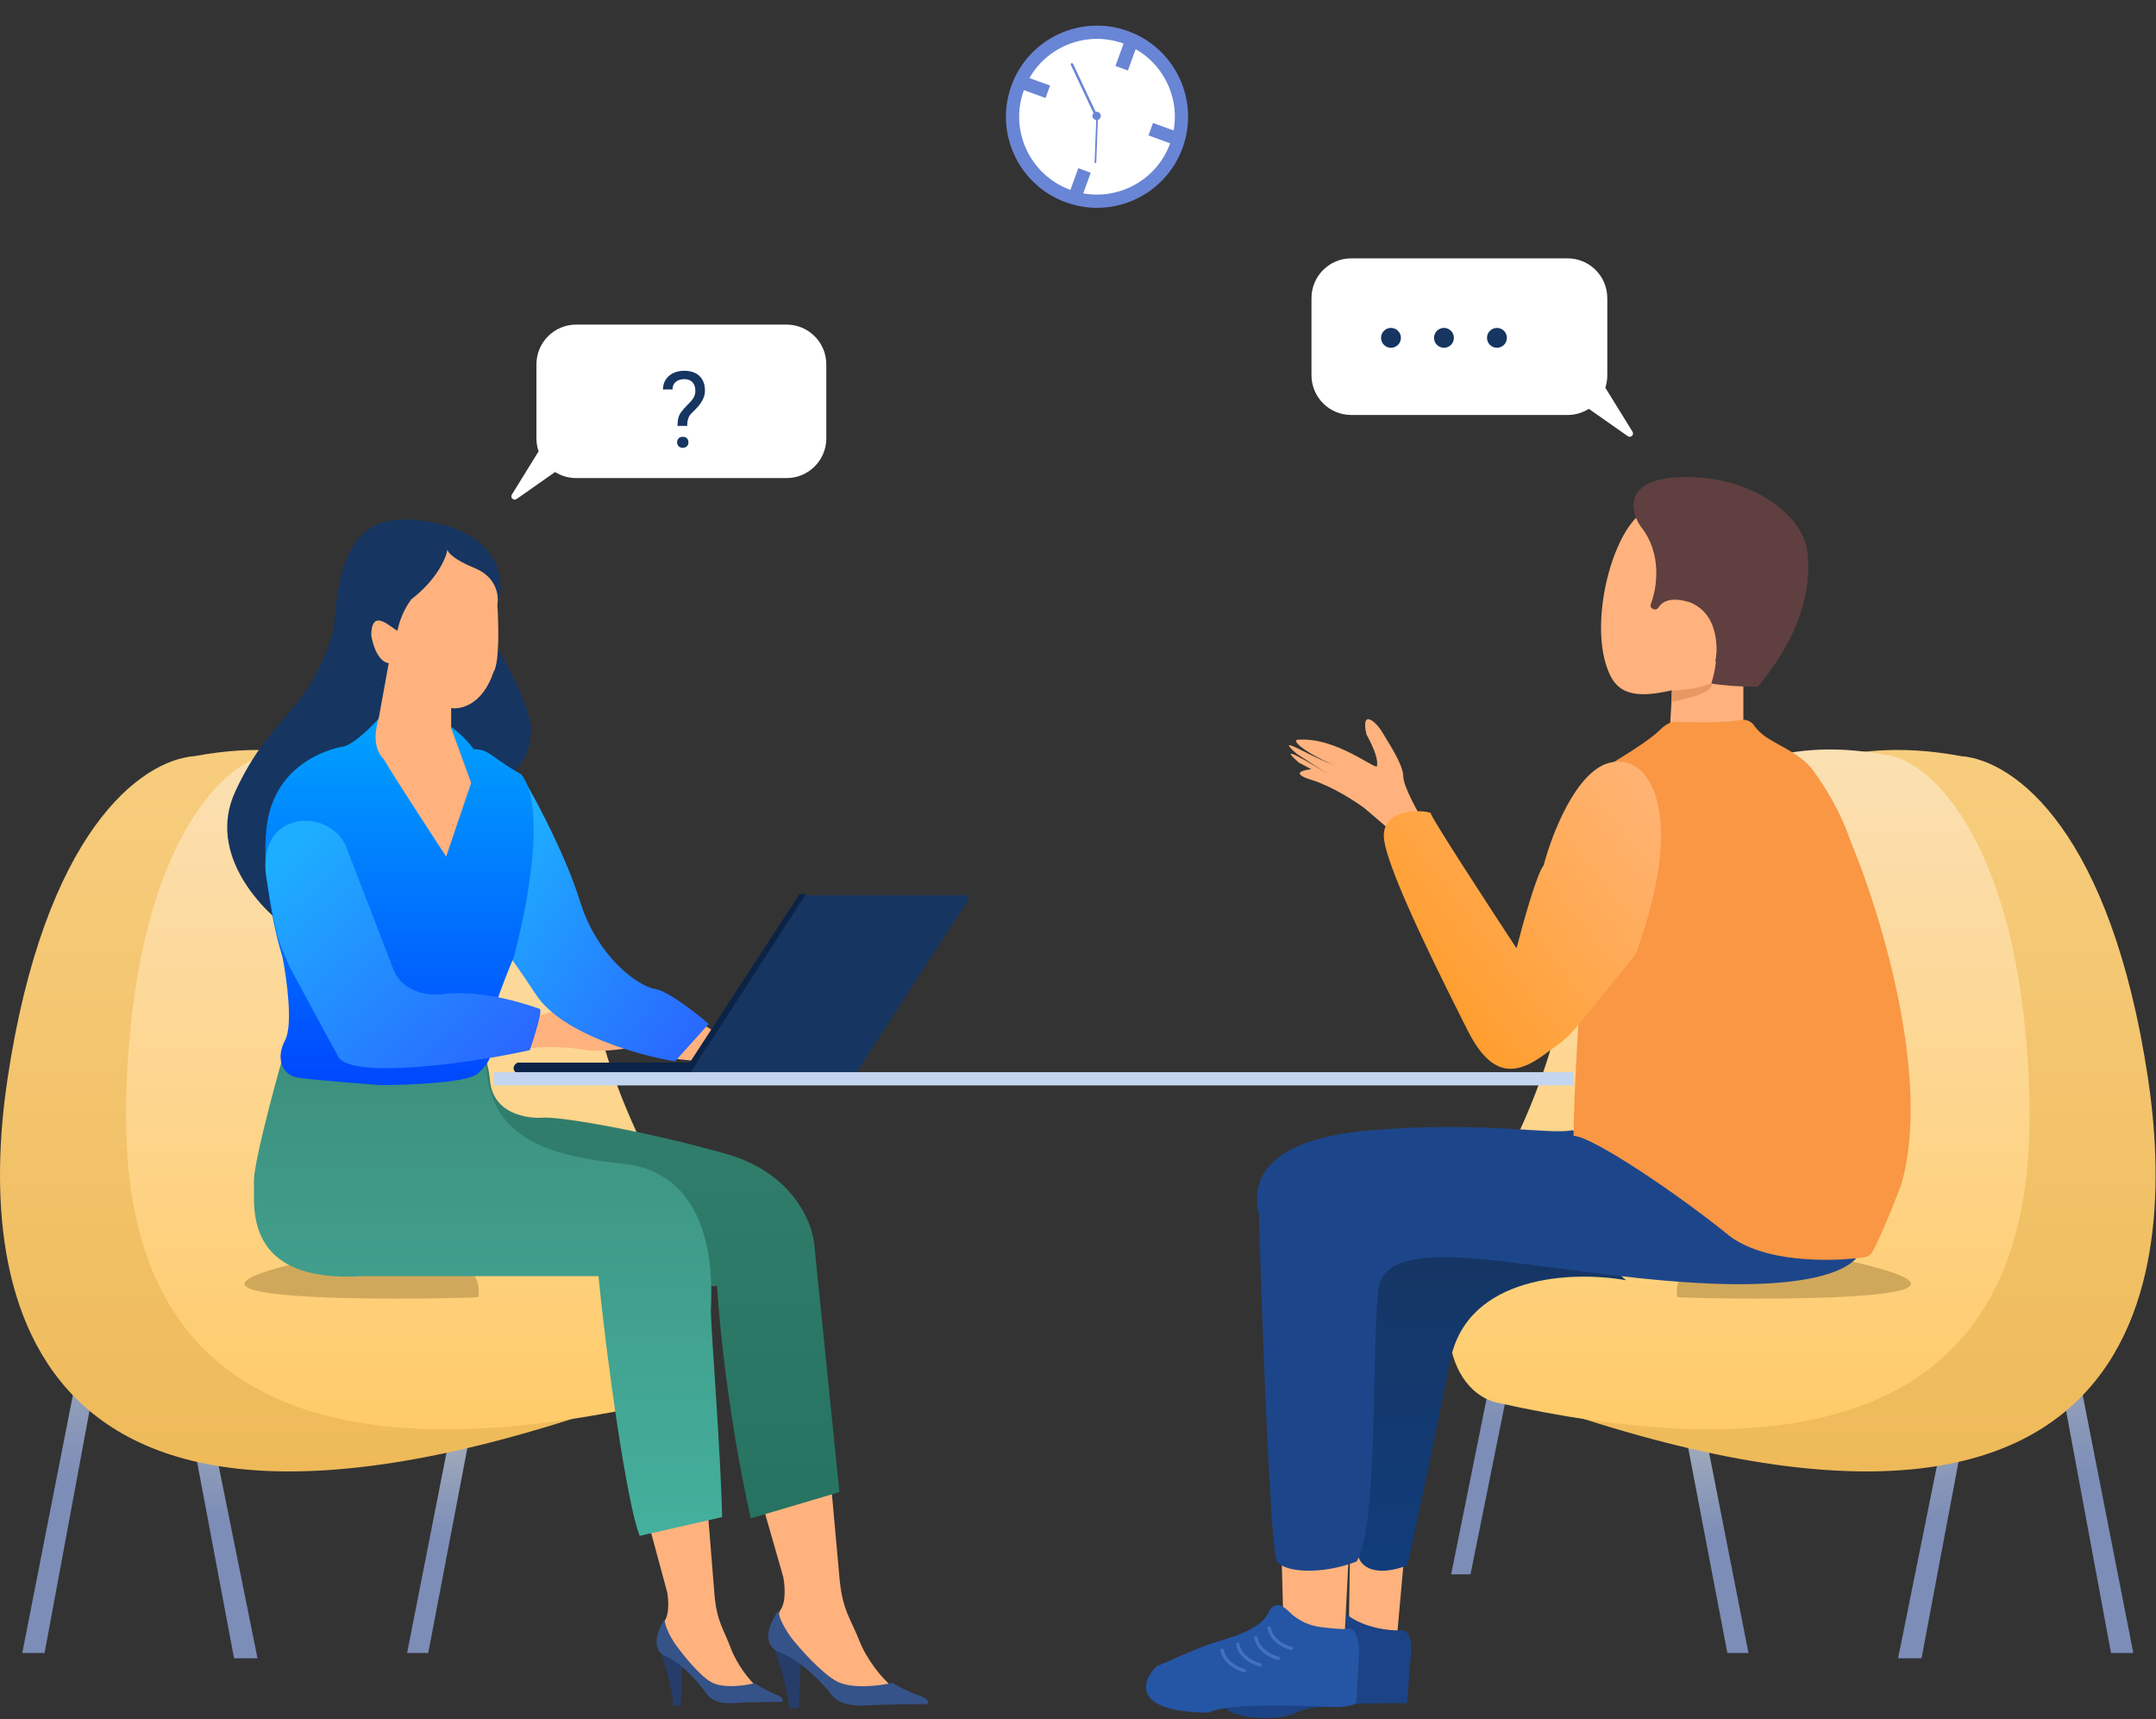 <svg width="651" height="519" viewBox="0 0 651 519" fill="none" xmlns="http://www.w3.org/2000/svg">
<rect x="0" y="0" width="651" height="519" fill="#333333" stroke="none"/>
<path d="M13.459 499.049L30.287 408.359L25.15 405.17L6.728 499.049H13.459Z" fill="url(#paint0_linear_16_965)"/>
<path d="M70.672 500.644L56.502 425.363L63.055 427.843L77.757 500.644H70.672Z" fill="url(#paint1_linear_16_965)"/>
<path d="M122.925 499.049L135.324 435.991H141.347L129.302 499.049H122.925Z" fill="url(#paint2_linear_16_965)"/>
<path d="M212.706 475.303L196.587 395.417H190.741L206.86 475.303H212.706Z" fill="url(#paint3_linear_16_965)"/>
<path d="M2.286 325.613C13.442 251.365 42.294 229.513 58.854 228.262C132.33 214.504 158.631 281.836 165.728 293.718C172.825 305.601 172.616 336.244 198.5 381.48C224.383 426.716 207.777 386.914 204.855 417.01C-1.878 496.719 -6.108 381.48 2.286 325.613Z" fill="url(#paint4_linear_16_965)"/>
<path d="M38.825 317.112C43.502 253.487 68.051 228.898 82.103 227.835C144.453 216.144 166.771 273.357 172.794 283.454C178.816 293.55 178.639 319.589 200.603 358.026C222.568 396.463 213.002 419.844 199.186 423.387C36.226 459.876 35.336 364.583 38.825 317.112Z" fill="url(#paint5_linear_16_965)"/>
<path d="M144.371 391.61C143.24 391.987 32.417 394.626 90.844 381.055C137.586 370.199 146.004 383.568 144.371 391.61Z" fill="#D0A85B"/>
<path d="M201.441 480.639L196.54 462.546L213.88 458.399L215.765 481.77C216.519 489.686 218.403 491.571 220.665 497.602C222.514 502.533 226.445 507.528 228.581 509.288L230.089 511.926L215.011 510.418L202.948 498.356C201.566 496.22 199.179 491.42 200.687 489.309C202.195 487.198 201.818 482.65 201.441 480.639Z" fill="#FFB27D"/>
<path d="M203.326 514.942C202.723 508.911 200.561 501.372 199.556 498.356L205.964 502.125L205.587 514.942H203.326Z" fill="#253D68"/>
<path d="M201.44 500.241C196.012 498.13 198.676 491.822 200.686 488.932C200.686 491.043 202.697 494.587 203.702 496.094C205.838 499.11 211.015 505.669 214.634 507.78C218.252 509.891 224.937 508.911 227.827 508.157C228.958 508.911 231.822 510.645 234.235 511.549C236.647 512.454 236.497 513.434 236.12 513.811C232.978 513.811 225.565 513.886 221.042 514.188C216.518 514.49 214.131 512.555 213.503 511.549C211.618 508.785 206.567 502.653 201.44 500.241Z" fill="#355389"/>
<path d="M236.488 476.038L230.501 455.184L251.117 450.246L253.557 477.221C254.522 486.356 256.782 488.517 259.526 495.463C261.77 501.142 266.493 506.877 269.052 508.89L270.869 511.924L252.899 510.313L238.432 496.486C236.768 494.031 233.885 488.508 235.663 486.057C237.441 483.607 236.954 478.357 236.488 476.038Z" fill="#FFB27D"/>
<path d="M238.359 515.695C237.579 508.841 234.782 500.274 233.481 496.848L241.774 501.131L241.286 515.695H238.359Z" fill="#253D68"/>
<path d="M236.039 499.105C229.166 496.713 232.538 489.567 235.084 486.293C235.084 488.685 237.63 492.699 238.902 494.407C241.607 497.824 248.162 505.254 252.744 507.646C257.326 510.037 265.79 508.927 269.449 508.073C270.881 508.927 274.509 510.891 277.563 511.916C280.618 512.941 280.427 514.052 279.95 514.479C275.972 514.479 266.586 514.564 260.858 514.906C255.131 515.247 252.108 513.055 251.312 511.916C248.926 508.785 242.53 501.838 236.039 499.105Z" fill="#355389"/>
<path d="M253.459 450.483L226.695 458.399C220.061 428.846 217.146 399.344 216.518 388.286H209.356L166.007 364.162L133.212 341.545L146.405 318.928C146.782 319.933 147.611 322.697 147.913 325.713C148.516 336.267 159.222 337.901 164.499 337.398C170.907 337.398 195.032 341.545 219.156 348.33C239.088 353.935 245.417 368.811 245.92 376.224L253.459 450.483Z" fill="url(#paint6_linear_16_965)"/>
<path d="M76.681 357C76.379 352.175 82.335 329.859 85.351 319.305C90.628 321.943 107.968 322.32 122.292 322.697C133.751 322.999 143.401 319.305 146.793 317.42C145.286 348.481 174.688 349.461 190.897 351.722C218.037 357 214.644 391.679 214.644 395.825C214.644 400.726 217.66 438.923 218.037 458.022C212.006 459.404 198.586 462.47 193.158 463.676C189.389 454.629 183.106 410.149 180.719 385.271H109.476C72.534 387.532 77.058 363.031 76.681 357Z" fill="url(#paint7_linear_16_965)"/>
<path d="M213.213 309.881C221.199 314.613 230.402 323.176 203.325 319.575C205.759 313.205 210.931 310.458 213.213 309.881Z" fill="#FFB27D"/>
<path d="M291.943 270.302H242.186L208.26 324.205H258.394C269.2 307.368 291.038 273.468 291.943 272.563C292.848 271.659 292.32 270.679 291.943 270.302Z" fill="#163561"/>
<path d="M156.241 324.205C154.13 322.697 155.361 321.315 156.241 320.813H208.26L241.431 269.925H243.316L208.26 324.205H156.241Z" fill="#0B2346"/>
<path d="M176.939 317.043C169.4 315.535 159.599 316.163 155.076 317.043L157.714 307.996L190.886 298.573L198.802 314.404C194.53 315.661 184.176 317.948 176.939 317.043Z" fill="#FFB27D"/>
<path d="M158.578 235.999C162.348 242.407 170.942 258.616 175.164 272.186C180.441 289.149 192.881 297.819 197.781 298.573C201.701 299.176 210.22 305.861 213.99 309.127L203.812 320.436C193.132 318.677 169.811 312.218 161.971 300.458C156.253 291.88 154.197 289.064 153.698 288.558L153.678 288.772C153.542 288.5 153.513 288.37 153.698 288.558L158.578 235.999Z" fill="url(#paint8_linear_16_965)"/>
<path d="M71.016 239.015C62.27 258.013 79.434 275.453 88.732 281.61L129.443 217.906L147.913 237.13C149.17 237.381 152.512 236.828 155.829 232.607C159.976 227.329 159.599 225.821 160.353 220.921C161.106 216.021 152.814 199.058 150.175 196.042C148.064 193.63 149.295 185.237 150.175 181.341C150.678 180.713 151.532 178.477 150.929 174.556C150.175 169.656 146.782 159.855 127.558 157.217C108.334 154.578 102.302 165.51 100.795 190.011C93.256 215.644 81.947 215.267 71.016 239.015Z" fill="#163561"/>
<path d="M103.433 225.445C107.052 224.842 113.359 218.157 115.495 215.644C113.083 220.771 114.49 226.324 115.872 228.083L134.72 258.239L138.489 235.999L136.228 219.414C137.735 220.544 141.203 223.485 143.013 226.199C147.913 226.199 147.913 228.46 157.337 233.738C165.177 243.086 159.096 274.574 155.075 289.149C151.934 296.562 146.028 311.917 147.536 314.028C149.421 316.666 148.29 320.813 144.144 324.205C140.826 326.919 123.16 327.598 114.742 327.598C107.956 327.095 93.482 325.939 89.863 325.336C85.34 324.582 83.078 319.682 86.093 314.028C88.506 309.504 86.596 295.557 85.34 289.149C82.827 280.982 78.404 261.255 80.816 247.685C83.832 230.722 98.91 226.199 103.433 225.445Z" fill="url(#paint9_linear_16_965)"/>
<path d="M80.439 265.024C83.831 286.133 84.837 285.38 87.224 291.411C90.24 297.065 97.477 310.56 102.302 319.305C106.826 325.713 141.505 321.19 159.975 317.043C161.357 313.022 163.896 304.905 162.991 304.604C161.86 304.227 146.782 298.573 134.343 300.08C124.391 301.287 119.893 295.808 118.888 292.918L104.941 256.731C100.794 243.538 77.046 243.915 80.439 265.024Z" fill="url(#paint10_linear_16_965)"/>
<path d="M124.165 180.965C132.006 174.933 134.72 168.4 135.097 165.887C135.097 166.641 136.756 168.827 143.39 171.541C150.024 174.255 150.677 179.959 150.175 182.472C150.552 188.127 150.853 200.114 149.044 202.828C145.727 212.779 139.118 214.262 136.228 213.759V219.79L142.259 236.376L134.72 258.616C129.694 250.952 118.888 234.341 115.873 229.214C111.952 225.294 113.736 218.911 114.365 216.775L117.38 200.189C116.124 200.189 113.309 198.531 112.103 191.896C112.103 182.849 118.511 190.011 120.019 190.388C120.773 186.619 122.281 183.603 124.165 180.965Z" fill="#FFB27D"/>
<path d="M637.418 499.049L620.59 408.359L625.727 405.17L644.149 499.049H637.418Z" fill="url(#paint11_linear_16_965)"/>
<path d="M580.205 500.644L594.375 425.363L587.822 427.843L573.12 500.644H580.205Z" fill="url(#paint12_linear_16_965)"/>
<path d="M527.95 499.049L515.551 435.991H509.529L521.574 499.049H527.95Z" fill="url(#paint13_linear_16_965)"/>
<path d="M438.171 475.303L454.29 395.417H460.135L444.016 475.303H438.171Z" fill="url(#paint14_linear_16_965)"/>
<path d="M648.591 325.613C637.436 251.365 608.583 229.513 592.023 228.262C518.548 214.504 492.247 281.836 485.15 293.718C478.053 305.601 478.261 336.244 452.378 381.48C426.494 426.716 443.1 386.914 446.023 417.01C652.756 496.719 656.985 381.48 648.591 325.613Z" fill="url(#paint15_linear_16_965)"/>
<path d="M612.052 317.112C607.376 253.487 582.827 228.898 568.775 227.835C506.425 216.144 484.106 273.357 478.084 283.454C472.062 293.55 472.239 319.589 450.274 358.026C428.31 396.463 437.875 419.844 451.692 423.387C614.652 459.876 615.541 364.583 612.052 317.112Z" fill="url(#paint16_linear_16_965)"/>
<path d="M506.508 391.61C507.638 391.987 618.461 394.626 560.034 381.055C513.293 370.199 504.874 383.568 506.508 391.61Z" fill="#D0A85B"/>
<path d="M421.646 496.07L423.874 471.104V462.537L407.783 458.375L407.288 491.175L421.646 496.07Z" fill="#FFB27D"/>
<path d="M423.872 492.262C414.192 492.462 408.074 488.853 406.226 487.024C406.394 487.855 406.629 490.267 406.226 493.26C404.209 499.497 383.79 498.499 371.437 499.497C359.589 505.983 370.177 511.97 370.177 515.213C370.177 518.456 385.806 520.203 391.604 516.96C396.243 514.365 415.721 514.049 424.88 514.216L425.889 500.744C426.309 498.333 426.494 493.26 423.872 492.262Z" fill="#1C4385"/>
<path d="M386.932 468.176L387.454 487.846L405.983 494.563L407.287 468.656L386.932 468.176Z" fill="#FFB27D"/>
<path d="M365.057 517.037C342.195 517.037 344.348 507.842 349.153 503.121C353.046 501.381 361.677 497.604 365.057 496.411C369.281 494.921 380.214 492.684 382.948 486.969C385.119 482.43 388.122 485.433 390.111 487.422L390.154 487.466C392.639 489.454 395.124 490.696 398.603 491.193C401.005 491.525 406.058 492.088 407.052 491.69C408.294 491.193 410.779 492.933 410.282 501.133C409.885 507.693 409.62 512.315 409.537 513.806C409.537 514.469 407.599 515.695 399.846 515.297C390.154 514.8 370.027 514.303 365.057 517.037Z" fill="#2555A5"/>
<path d="M369.041 498.168C369.206 499.659 370.78 502.989 375.75 504.38" stroke="#4271BE" stroke-linecap="round"/>
<path d="M373.762 496.428C373.928 497.919 375.502 501.249 380.472 502.641" stroke="#4271BE" stroke-linecap="round"/>
<path d="M379.23 494.44C379.395 495.931 380.969 499.261 385.939 500.653" stroke="#4271BE" stroke-linecap="round"/>
<path d="M383.205 491.458C383.37 492.949 384.944 496.279 389.914 497.671" stroke="#4271BE" stroke-linecap="round"/>
<path d="M437.906 410.742C443.088 384.632 475.442 383.709 490.971 386.511C449.316 349.324 415.816 370.192 404.273 385.275C405.186 411.649 407.711 465.683 410.501 470.826C413.291 475.969 421.297 474.122 424.951 472.556C427.11 462.831 432.724 436.853 437.906 410.742Z" fill="url(#paint17_linear_16_965)"/>
<path d="M414.133 341.212C382.786 343.783 377.509 355.845 380.125 366.651C381.118 400.403 383.6 468.605 385.586 471.399C388.068 474.89 399.487 475.389 409.665 471.399C416.119 460.674 414.133 409.797 416.119 389.845C418.105 369.893 463.283 384.607 512.93 387.351C552.648 389.546 562.081 381.116 561.832 376.627L532.044 366.651C505.632 359.867 488.603 345.701 474.702 341.212C468.496 342.708 447.773 338.453 414.133 341.212Z" fill="#1D468A"/>
<path d="M423.72 234.455C423.72 237.409 428.346 245.696 430.659 249.47L428.181 257.839L412.073 244.055C409.347 242.004 402.309 237.409 395.965 235.44C389.621 233.471 393.322 232.486 395.965 232.24C396.13 232.322 395.618 232.043 392.248 230.271C384.913 223.97 395.304 230.107 401.417 233.963L391.504 227.563C383.974 220.807 396.685 229.19 403.492 231.146C399.301 229.909 390.066 224.57 391.504 223.379C403.152 222.148 415.542 232.732 415.79 231.255C416.038 229.779 415.542 227.071 412.568 221.656C410.834 213.779 415.542 217.964 417.277 220.917C419.011 223.871 423.72 230.763 423.72 234.455Z" fill="#FFB27D"/>
<path d="M458.553 288.749C460.698 293.136 464.344 302.596 461.77 305.334C465.73 303.228 466.225 290.855 458.553 288.749Z" fill="#BC8E35"/>
<path d="M503.787 227.663L505.472 198.281L526.404 200.6V228.437L503.787 227.663Z" fill="#FFB27D"/>
<path d="M501.35 220.242C497.491 224.113 488.26 229.385 482.886 232.827L477.138 299.274C476.472 309.935 475.139 333.588 475.139 342.91C481.137 343.158 507.627 361.257 521.621 372.663C532.171 381.26 552.426 380.993 562.813 379.62C563.957 379.468 564.954 378.797 565.488 377.775C567.066 374.755 570.068 368.261 574.101 357.538C583.297 325.803 567.77 275.389 558.857 254.149C557.23 249.51 554.235 241.887 547.425 232.554C544.181 228.109 538.815 225.945 534.118 223.08C532.071 221.831 530.54 220.343 529.532 218.888C528.748 217.756 527.013 217.056 525.665 217.341C520.828 218.366 511.802 218.049 505.954 217.923C504.213 217.886 502.58 219.009 501.35 220.242Z" fill="#F99744"/>
<path d="M485.966 230.293C475.837 232.871 468.504 252.02 466.105 261.272C464.119 263.453 459.815 278.868 457.912 286.303C449.222 273.086 431.894 246.452 432.092 245.659C432.34 244.668 416.452 242.933 417.941 253.59C419.431 264.246 436.313 297.456 443.016 310.839C449.719 324.222 456.67 325.461 466.105 318.522C475.539 311.582 470.822 316.539 493.91 288.038C509.303 246.154 498.627 227.071 485.966 230.293Z" fill="url(#paint18_linear_16_965)"/>
<path d="M516.98 206.197L505.442 208.268C496.184 210.442 489.743 210.404 486.534 204.526C477.671 188.288 489.305 148.992 502.456 153.388H502.955C508.843 163.366 520.569 183.621 520.37 184.819C520.171 186.016 517.892 199.545 516.98 206.197Z" fill="#FFB27D"/>
<path d="M506.894 144.058C490.197 144.849 492.244 154.273 495.354 158.887C501.983 167.043 500.354 177.429 498.439 182.429C498.241 182.945 498.464 183.538 498.969 183.765L499.32 183.922C499.843 184.157 500.447 183.898 500.755 183.414C501.756 181.843 504.211 179.926 510.331 181.871C520.546 186.023 518.843 199.995 516.715 206.339C518.68 206.751 524.229 207.327 530.711 207.327C543.724 192.004 547.162 177.67 545.689 166.301C544.215 154.932 527.764 143.069 506.894 144.058Z" fill="#5F3F3F"/>
<path d="M516.795 206.197C512.875 208.006 507.12 208.458 504.733 208.458V211.851C509.256 211.097 518.002 208.911 516.795 206.197Z" fill="#E79964"/>
<rect x="149.114" y="323.695" width="326" height="4" fill="#C3D5EF"/>
<path fill-rule="evenodd" clip-rule="evenodd" d="M173.975 98C167.348 98 161.975 103.373 161.975 110V132.337C161.975 133.712 162.206 135.033 162.632 136.263L154.559 149.317C153.988 150.241 155.094 151.286 155.984 150.661L167.608 142.51C169.453 143.667 171.636 144.337 173.975 144.337H237.5C244.127 144.337 249.5 138.964 249.5 132.337V110C249.5 103.373 244.127 98 237.5 98H173.975Z" fill="white"/>
<path d="M207.484 128.594H204.578C204.588 127.594 204.677 126.776 204.844 126.141C205.021 125.495 205.307 124.906 205.703 124.375C206.099 123.844 206.625 123.24 207.281 122.562C207.76 122.073 208.198 121.615 208.594 121.188C209 120.75 209.328 120.281 209.578 119.781C209.828 119.271 209.953 118.661 209.953 117.953C209.953 117.234 209.823 116.615 209.562 116.094C209.312 115.573 208.937 115.172 208.437 114.891C207.948 114.609 207.338 114.469 206.609 114.469C206.005 114.469 205.432 114.578 204.891 114.797C204.349 115.016 203.911 115.354 203.578 115.812C203.245 116.26 203.073 116.849 203.062 117.578H200.172C200.193 116.401 200.484 115.391 201.047 114.547C201.62 113.703 202.391 113.057 203.359 112.609C204.328 112.161 205.411 111.938 206.609 111.938C207.932 111.938 209.057 112.177 209.984 112.656C210.922 113.135 211.635 113.823 212.125 114.719C212.615 115.604 212.859 116.656 212.859 117.875C212.859 118.812 212.667 119.677 212.281 120.469C211.906 121.25 211.422 121.984 210.828 122.672C210.234 123.359 209.604 124.016 208.937 124.641C208.365 125.172 207.979 125.771 207.781 126.438C207.583 127.104 207.484 127.823 207.484 128.594ZM204.453 133.547C204.453 133.078 204.599 132.682 204.891 132.359C205.182 132.036 205.604 131.875 206.156 131.875C206.719 131.875 207.146 132.036 207.437 132.359C207.729 132.682 207.875 133.078 207.875 133.547C207.875 133.995 207.729 134.38 207.437 134.703C207.146 135.026 206.719 135.188 206.156 135.188C205.604 135.188 205.182 135.026 204.891 134.703C204.599 134.38 204.453 133.995 204.453 133.547Z" fill="#163561"/>
<path fill-rule="evenodd" clip-rule="evenodd" d="M473.32 78C479.947 78 485.32 83.373 485.32 90V113.287C485.32 114.601 485.109 115.865 484.719 117.048L492.94 130.343C493.512 131.268 492.406 132.312 491.516 131.688L479.738 123.428C477.882 124.605 475.681 125.287 473.32 125.287H408C401.373 125.287 396 119.915 396 113.287V90C396 83.373 401.373 78 408 78H473.32Z" fill="white"/>
<circle cx="420" cy="102" r="3" fill="#163561"/>
<circle cx="436" cy="102" r="3" fill="#163561"/>
<circle cx="452" cy="102" r="3" fill="#163561"/>
<circle cx="331.24" cy="35.24" r="25.5" transform="rotate(19.977 331.24 35.24)" fill="white" stroke="#6985D5" stroke-width="4"/>
<line x1="341.24" y1="13.587" x2="338.689" y2="20.604" stroke="#6985D5" stroke-width="4"/>
<line x1="327.471" y1="51.463" x2="324.92" y2="58.48" stroke="#6985D5" stroke-width="4"/>
<line x1="347.463" y1="39.01" x2="354.48" y2="41.56" stroke="#6985D5" stroke-width="4"/>
<line x1="309.367" y1="25.161" x2="316.384" y2="27.712" stroke="#6985D5" stroke-width="4"/>
<circle cx="331.119" cy="34.98" r="1.244" transform="rotate(19.977 331.119 34.98)" fill="#6985D5"/>
<rect x="323.178" y="19.246" width="0.747" height="18.117" rx="0.373" transform="rotate(-25.171 323.178 19.246)" fill="#6985D5"/>
<rect x="331.029" y="35.458" width="0.498" height="13.788" rx="0.249" transform="rotate(2.179 331.029 35.458)" fill="#6985D5"/>
<defs>
<linearGradient id="paint0_linear_16_965" x1="6.646" y1="501.579" x2="10.287" y2="401.655" gradientUnits="userSpaceOnUse">
<stop offset="0.55" stop-color="#7C8DB7"/>
<stop offset="1" stop-color="#A1ACBB"/>
</linearGradient>
<linearGradient id="paint1_linear_16_965" x1="56.428" y1="502.672" x2="59.023" y2="422.522" gradientUnits="userSpaceOnUse">
<stop offset="0.55" stop-color="#7C8DB7"/>
<stop offset="1" stop-color="#A1ACBB"/>
</linearGradient>
<linearGradient id="paint2_linear_16_965" x1="122.861" y1="500.748" x2="124.963" y2="433.606" gradientUnits="userSpaceOnUse">
<stop offset="0.55" stop-color="#7C8DB7"/>
<stop offset="1" stop-color="#A1ACBB"/>
</linearGradient>
<linearGradient id="paint3_linear_16_965" x1="190.665" y1="477.456" x2="193.493" y2="392.407" gradientUnits="userSpaceOnUse">
<stop offset="0.55" stop-color="#7C8DB7"/>
<stop offset="1" stop-color="#A1ACBB"/>
</linearGradient>
<linearGradient id="paint4_linear_16_965" x1="106.395" y1="226.418" x2="106.395" y2="444.233" gradientUnits="userSpaceOnUse">
<stop stop-color="#F7CD7E"/>
<stop offset="1" stop-color="#EEBA59"/>
</linearGradient>
<linearGradient id="paint5_linear_16_965" x1="123.546" y1="226.268" x2="123.546" y2="431.123" gradientUnits="userSpaceOnUse">
<stop stop-color="#FBE0B3"/>
<stop offset="1" stop-color="#FFCB6A"/>
</linearGradient>
<linearGradient id="paint6_linear_16_965" x1="193.335" y1="318.928" x2="193.335" y2="458.399" gradientUnits="userSpaceOnUse">
<stop stop-color="#337F6D"/>
<stop offset="1" stop-color="#267361"/>
</linearGradient>
<linearGradient id="paint7_linear_16_965" x1="147.353" y1="317.42" x2="147.353" y2="463.676" gradientUnits="userSpaceOnUse">
<stop stop-color="#3D8F7D"/>
<stop offset="1" stop-color="#44B09D"/>
</linearGradient>
<linearGradient id="paint8_linear_16_965" x1="164.117" y1="238.835" x2="231.737" y2="287.033" gradientUnits="userSpaceOnUse">
<stop stop-color="#1DAEFF"/>
<stop offset="1" stop-color="#2A66FF"/>
</linearGradient>
<linearGradient id="paint9_linear_16_965" x1="120.629" y1="215.644" x2="120.629" y2="327.598" gradientUnits="userSpaceOnUse">
<stop stop-color="#00A3FE"/>
<stop offset="1" stop-color="#0047FE"/>
</linearGradient>
<linearGradient id="paint10_linear_16_965" x1="94.614" y1="250.315" x2="157.564" y2="320.051" gradientUnits="userSpaceOnUse">
<stop stop-color="#1DAEFF"/>
<stop offset="1" stop-color="#2A66FF"/>
</linearGradient>
<linearGradient id="paint11_linear_16_965" x1="644.23" y1="501.579" x2="640.59" y2="401.655" gradientUnits="userSpaceOnUse">
<stop offset="0.55" stop-color="#7C8DB7"/>
<stop offset="1" stop-color="#A1ACBB"/>
</linearGradient>
<linearGradient id="paint12_linear_16_965" x1="594.449" y1="502.672" x2="591.854" y2="422.522" gradientUnits="userSpaceOnUse">
<stop offset="0.55" stop-color="#7C8DB7"/>
<stop offset="1" stop-color="#A1ACBB"/>
</linearGradient>
<linearGradient id="paint13_linear_16_965" x1="528.014" y1="500.748" x2="525.913" y2="433.606" gradientUnits="userSpaceOnUse">
<stop offset="0.55" stop-color="#7C8DB7"/>
<stop offset="1" stop-color="#A1ACBB"/>
</linearGradient>
<linearGradient id="paint14_linear_16_965" x1="460.211" y1="477.456" x2="457.383" y2="392.407" gradientUnits="userSpaceOnUse">
<stop offset="0.55" stop-color="#7C8DB7"/>
<stop offset="1" stop-color="#A1ACBB"/>
</linearGradient>
<linearGradient id="paint15_linear_16_965" x1="544.483" y1="226.418" x2="544.483" y2="444.233" gradientUnits="userSpaceOnUse">
<stop stop-color="#F7CD7E"/>
<stop offset="1" stop-color="#EEBA59"/>
</linearGradient>
<linearGradient id="paint16_linear_16_965" x1="527.332" y1="226.268" x2="527.332" y2="431.123" gradientUnits="userSpaceOnUse">
<stop stop-color="#FBE0B3"/>
<stop offset="1" stop-color="#FFCB6A"/>
</linearGradient>
<linearGradient id="paint17_linear_16_965" x1="447.614" y1="365.704" x2="447.614" y2="474.207" gradientUnits="userSpaceOnUse">
<stop stop-color="#163561"/>
<stop offset="1" stop-color="#113D7B"/>
</linearGradient>
<linearGradient id="paint18_linear_16_965" x1="495.31" y1="238.237" x2="422.559" y2="294.78" gradientUnits="userSpaceOnUse">
<stop stop-color="#FFB372"/>
<stop offset="1" stop-color="#FF9D2B"/>
</linearGradient>
</defs>
</svg>
